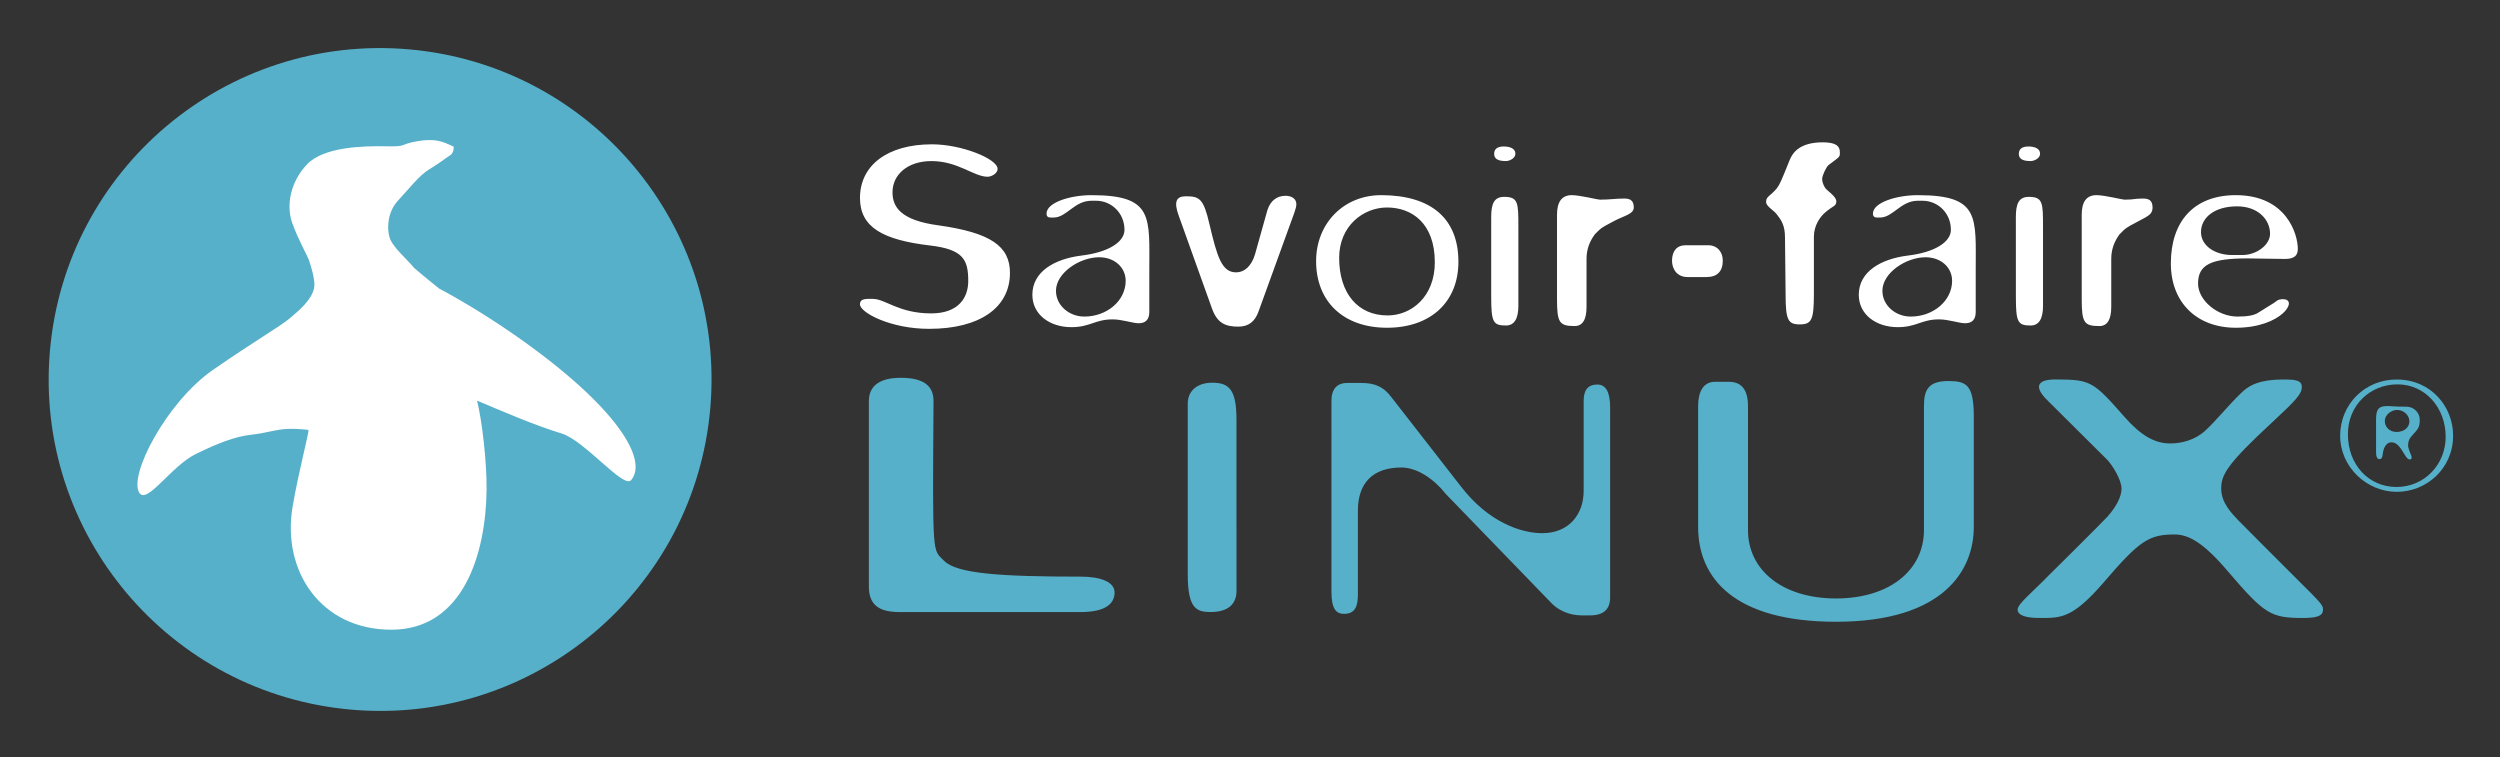 <svg xmlns="http://www.w3.org/2000/svg" role="img" viewBox="-5.14 -14.89 358.28 108.53"><rect x="-5.14" y="-14.89" width="358.28" height="108.53" fill="#333333" stroke="none"/><title>Savoir-faire Linux logo</title><path fill="#56B0C9" d="M53.397-7.825C27.258-10.065 4.257 9.304 2.01 35.436-.231 61.571 19.133 84.575 45.274 86.817c26.139 2.246 49.141-17.119 51.384-43.257 2.24-26.133-17.122-49.137-43.261-51.385z" class="svg__logo__circle"/><path fill="#fff" d="M85.297 53.926c-1.086 1.244-6.658-5.69-9.956-6.694-4.03-1.221-8.683-3.275-12.113-4.705.711 2.802 1.405 8.778 1.364 12.757-.091 9.314-3.412 20.072-13.646 20.072-10.089 0-15.693-8.395-14.162-17.574.819-4.902 2.438-10.904 2.271-11.052-.009-.01-1.476-.213-2.97-.152-1.813.072-2.916.586-5.2.83-2.351.258-4.87 1.25-7.964 2.768-3.535 1.73-6.994 7.275-8.088 5.564-1.595-2.498 3.917-13.021 10.552-17.627 5.998-4.154 9.582-6.188 11.059-7.432 1.48-1.25 3.014-2.594 3.411-4.197.229-.908-.226-2.611-.681-3.971-.32-.953-1.532-2.914-2.439-5.461-.905-2.551-.229-5.926 2.142-8.404 2.368-2.482 7.976-2.639 11.252-2.572 3.276.064 1.801-.242 4.47-.715 2.673-.471 3.688.025 5.277.766 0 0 .108.869-.559 1.279-.607.365-1.543 1.141-2.954 1.977-1.409.836-2.967 2.873-4.417 4.42-1.452 1.539-1.686 3.734-1.282 5.256.358 1.359 2.323 2.984 3.53 4.432 1.758 1.512 3.633 2.994 3.633 2.994s5.062 2.615 11.032 6.803c14.557 10.198 18.909 17.775 16.438 20.638z" class="svg__logo__penguin"/><path fill="#fff" d="M136.385 10.438c-1.949 0-4.233-2.244-8.04-2.244-3.388 0-5.579 1.918-5.579 4.48 0 2.164 1.262 4.016 6.597 4.732 7.445 1.045 10.237 2.969 10.237 6.812 0 4.973-4.317 8.018-11.595 8.018-5.5 0-9.902-2.316-9.902-3.521 0-.887 1.02-.77 1.862-.77 1.78 0 3.692 2.078 8.35 2.078 3.895 0 5.306-2.238 5.306-4.641 0-3.047-.705-4.527-5.445-5.088-6.854-.801-10.07-2.645-10.07-6.814 0-4.645 3.896-7.689 10.326-7.689 4.229 0 9.396 2.08 9.396 3.525-.004.64-.854 1.122-1.443 1.122m13.875 20.041c3.215 0 5.924-2.25 5.924-5.131 0-1.848-1.521-3.369-3.805-3.369-2.795 0-6.185 2.24-6.185 4.805.001 2.088 1.867 3.695 4.066 3.695m-7.45-3.128c0-3.289 3.135-5.129 7.027-5.613 3.978-.477 6.176-2.002 6.176-3.686 0-2.404-1.863-4.172-4.062-4.172h-.677c-2.455 0-3.553 2.406-5.417 2.406-.511 0-1.015.08-1.015-.559 0-1.6 3.385-2.648 6.432-2.648 8.97 0 8.295 3.129 8.295 10.906v5.848c0 1.047-.514 1.604-1.526 1.604-.849 0-2.367-.557-3.726-.557-2.535 0-3.212 1.117-5.921 1.117-3.047 0-5.586-1.766-5.586-4.646m29.201-3.207c1.184 0 2.191-.883 2.701-2.564l1.777-6.334c.426-1.363 1.354-2.078 2.629-2.078.25 0 1.438.074 1.521 1.117.084.562-.594 2.084-.594 2.166l-4.824 13.307c-.51 1.438-1.438 2.164-2.875 2.164-1.863 0-3.047-.482-3.811-2.645l-4.738-13.229c-.764-2.078-.342-2.807 1.016-2.807 1.941 0 2.535.324 3.381 4.01 1.108 4.728 1.782 6.893 3.817 6.893m21.704 6.173c3.387 0 6.772-2.646 6.772-7.615 0-5.609-3.301-7.855-6.854-7.855-3.393 0-6.855 2.645-6.855 7.211.001 5.128 2.704 8.259 6.937 8.259m-.08 1.764c-6.266 0-10.16-3.77-10.16-9.541 0-5.447 3.979-9.461 9.312-9.461 7.104 0 11.082 3.287 11.082 9.541 0 5.772-3.977 9.461-10.234 9.461m17.044-23.887c-1.27 0-1.688-.398-1.688-1.043s.42-1.047 1.354-1.047c.848 0 1.689.248 1.689 1.047.003.645-.843 1.043-1.355 1.043m1.782 20.758c0 1.844-.592 2.807-1.777 2.807-1.856 0-2.117-.479-2.117-4.168V16.21c0-1.926.429-2.887 1.863-2.887 2.031 0 2.031.881 2.031 4.328v11.301zm15.101-15.387c.681 0 1.439.078 1.439 1.279 0 .963-1.439 1.201-2.793 1.924-2.201 1.125-2.031 1.205-2.791 1.926-.765 1.041-1.188 2.162-1.188 3.525v6.893c0 1.842-.592 2.725-1.69 2.725-2.203 0-2.541-.482-2.541-3.85V15.886c0-1.844.684-2.809 2.117-2.809 1.188 0 3.639.646 4.062.646 1.36.003 2.208-.158 3.385-.158m14.194 8.911c0 1.553-.848 2.336-2.285 2.336h-2.793c-1.438 0-2.197-1.102-2.197-2.336 0-1.373.683-2.221 1.945-2.221h3.215c1.357 0 2.115.974 2.115 2.221m15.173-13.723c-.332.242-.934 1.52-.934 2.006 0 .398.172.879.428 1.275.254.404 1.604 1.205 1.604 1.934 0 .715-.51.635-1.604 1.596-.682.568-1.611 1.846-1.611 3.451v8.254c0 3.686-.336 4.33-2.026 4.33-1.695 0-2.029-.645-2.029-4.33l-.086-8.096c0-1.766-.506-2.482-1.188-3.365-.508-.639-1.522-1.125-1.522-1.768 0-.801.596-.801 1.522-1.92.427-.561.595-.926 1.863-4.09.422-1.041 1.438-2.523 4.736-2.523 1.858 0 2.451.521 2.451 1.396.002.729.09.569-1.604 1.85m11.762 21.726c3.222 0 5.929-2.25 5.929-5.131 0-1.848-1.525-3.369-3.812-3.369-2.793 0-6.18 2.24-6.18 4.805.003 2.088 1.866 3.695 4.063 3.695m-7.447-3.128c0-3.289 3.133-5.129 7.026-5.613 3.978-.477 6.176-2.002 6.176-3.686 0-2.404-1.858-4.172-4.061-4.172h-.682c-2.451 0-3.556 2.406-5.414 2.406-.508 0-1.019.08-1.019-.559 0-1.6 3.386-2.648 6.433-2.648 8.979 0 8.299 3.129 8.299 10.906v5.848c0 1.047-.506 1.604-1.521 1.604-.846 0-2.373-.557-3.727-.557-2.541 0-3.219 1.117-5.93 1.117-3.039 0-5.58-1.766-5.58-4.646m24.627-19.157c-1.271 0-1.688-.398-1.688-1.043s.42-1.047 1.354-1.047c.848 0 1.69.248 1.69 1.047-.001.645-.844 1.043-1.356 1.043m1.777 20.758c0 1.844-.59 2.807-1.776 2.807-1.854 0-2.115-.479-2.115-4.168V16.21c0-1.926.428-2.887 1.861-2.887 2.03 0 2.03.881 2.03 4.328v11.301zm14.26-15.387c.678 0 1.438.078 1.438 1.279 0 .963-.592 1.201-1.941 1.924-2.202 1.125-2.034 1.205-2.795 1.926-.76 1.041-1.184 2.162-1.184 3.525v6.893c0 1.842-.596 2.725-1.693 2.725-2.2 0-2.539-.482-2.539-3.85V15.886c0-1.844.677-2.809 2.115-2.809 1.185 0 3.642.646 4.062.646 1.357.003 1.357-.158 2.537-.158m12.863 8.094h1.439c2.028 0 3.977-1.443 3.977-3.047 0-2.006-1.692-3.93-4.733-3.93-3.218 0-5.166 1.604-5.166 3.688-.001 1.926 1.948 3.289 4.483 3.289m7.539.561l-5.338-.078c-5.248 0-7.104.881-7.104 3.604 0 2.408 2.788 4.734 5.663 4.734 1.361 0 2.378-.162 2.966-.561l2.198-1.369c.427-.24.511-.562 1.354-.562 2.287 0-.168 4.092-6.769 4.092-5.586 0-9.311-3.605-9.311-9.225 0-5.924 3.219-9.777 9.311-9.777 7.277 0 8.886 5.615 8.886 7.699.002.96-.51 1.443-1.856 1.443" class="svg__logo__savoir-faire"/><path fill="#56B0C9" d="M130.166 65.487c1.818 1.832 8.021 2.262 19.567 2.262 2.886 0 4.86.76 4.86 2.269 0 1.836-1.672 2.808-4.86 2.808h-25.951c-2.887 0-4.404-.972-4.404-3.668V42.592c0-2.263 1.67-3.339 4.555-3.339 3.347 0 4.712 1.182 4.712 3.339-.154 22.854-.154 21.166 1.521 22.895m41.9 4.299c0 2.051-1.403 3.033-3.686 3.033-2.021 0-3.301-.432-3.301-5.393V42.861c.047-1.832 1.469-2.905 3.494-2.905 2.428 0 3.481.969 3.489 5.268l.004 24.562zm22.27-27.663l9.865 12.67c3.957 5.16 8.647 6.728 11.688 6.728 3.797 0 5.928-2.688 5.928-6.049v-12.9c0-1.566.604-2.354 1.972-2.354 1.221 0 1.823 1.12 1.823 3.254v27.245c0 1.688-.909 2.584-2.887 2.584h-1.213c-1.826 0-3.496-.787-4.562-2.021l-14.873-15.361c-1.675-2.135-4.104-3.812-6.384-3.812-4.104 0-6.229 2.242-6.229 6.168v11.998c0 1.569-.303 2.808-1.977 2.808-1.218 0-1.816-.787-1.816-3.252V42.572c0-1.679.76-2.579 2.272-2.579h1.979c1.828-.002 3.193.447 4.414 2.13m51.031 1.152v17.79c0 5.822 5.021 9.812 12.614 9.812 7.597 0 12.605-3.99 12.605-9.812v-17.79c0-2.267.611-3.558 3.496-3.558 2.582 0 3.645.539 3.645 5.064v15.852c0 6.146-4.254 13.582-19.748 13.582-14.588 0-19.756-6.254-19.756-13.582V43.274c0-2.05.762-3.45 2.433-3.45h1.979c1.822-.001 2.732 1.185 2.732 3.451m70.555-1.725c1.065-1.074 2.43-2.051 6.234-2.051 1.668 0 2.581.105 2.581 1.076 0 .976-.768 1.835-4.258 5.071-6.535 6.037-7.293 7.542-7.293 9.483 0 2.05 1.519 3.562 2.433 4.533 11.854 11.967 12.153 11.854 12.153 12.822 0 .867-.762 1.189-2.889 1.189-4.562 0-5.475-.539-10.641-6.572-3.646-4.312-5.771-5.395-7.748-5.395-3.646 0-5.011.856-10.177 6.901-4.561 5.279-6.229 5.062-9.268 5.062-1.975 0-3.039-.43-3.039-1.188 0-.854 2.125-2.478 4.711-5.17-2.586 2.586 7.742-7.651 8.201-8.196 1.219-1.398 1.977-2.802 1.977-3.988 0-1.293-1.364-3.445-2.127-4.203l-8.354-8.302c-3.037-2.909-.15-3.128.906-3.128 5.172 0 5.479.219 10.03 5.394 2.277 2.585 4.252 3.774 6.531 3.774 1.521 0 3.496-.435 5.012-1.833 1.532-1.398 3.349-3.663 5.025-5.279" class="svg__logo__linux"/><path fill="#56B0C9" d="M338.347 55.595c-4.36 0-8.117-3.616-8.117-8.024 0-4.547 3.572-8.072 8.073-8.072 5.056 0 8.117 3.99 8.117 8.026 0 4.823-3.896 8.07-8.073 8.07zm-.044-.695c3.987 0 7.051-3.2 7.051-7.19 0-4.175-2.923-7.516-6.913-7.516-3.896 0-7.099 2.969-7.099 7.145 0 4.361 2.969 7.561 6.961 7.561zm1.112-4.731c-.604-1.021-1.068-1.671-1.855-1.671-.604 0-1.067.604-1.207 1.53-.047.325-.047.882-.464.882-.371 0-.511-.37-.511-1.021v-4.546c0-1.392.186-2.042 1.624-2.042.743 0 .651.092 2.737.092 1.021 0 1.901.836 1.901 1.856 0 .975-.185 1.299-.881 2.042-.511.556-.787.882-.787 1.67 0 .557.509 1.392.509 1.716 0 .14-.047.279-.277.279-.187.002-.372-.091-.789-.787zm-1.112-3.155c1.159 0 1.854-.696 1.854-1.531 0-.788-.742-1.623-1.763-1.623-.882 0-1.765.742-1.765 1.577.001.834.652 1.577 1.674 1.577z" class="svg__logo__r"/></svg>